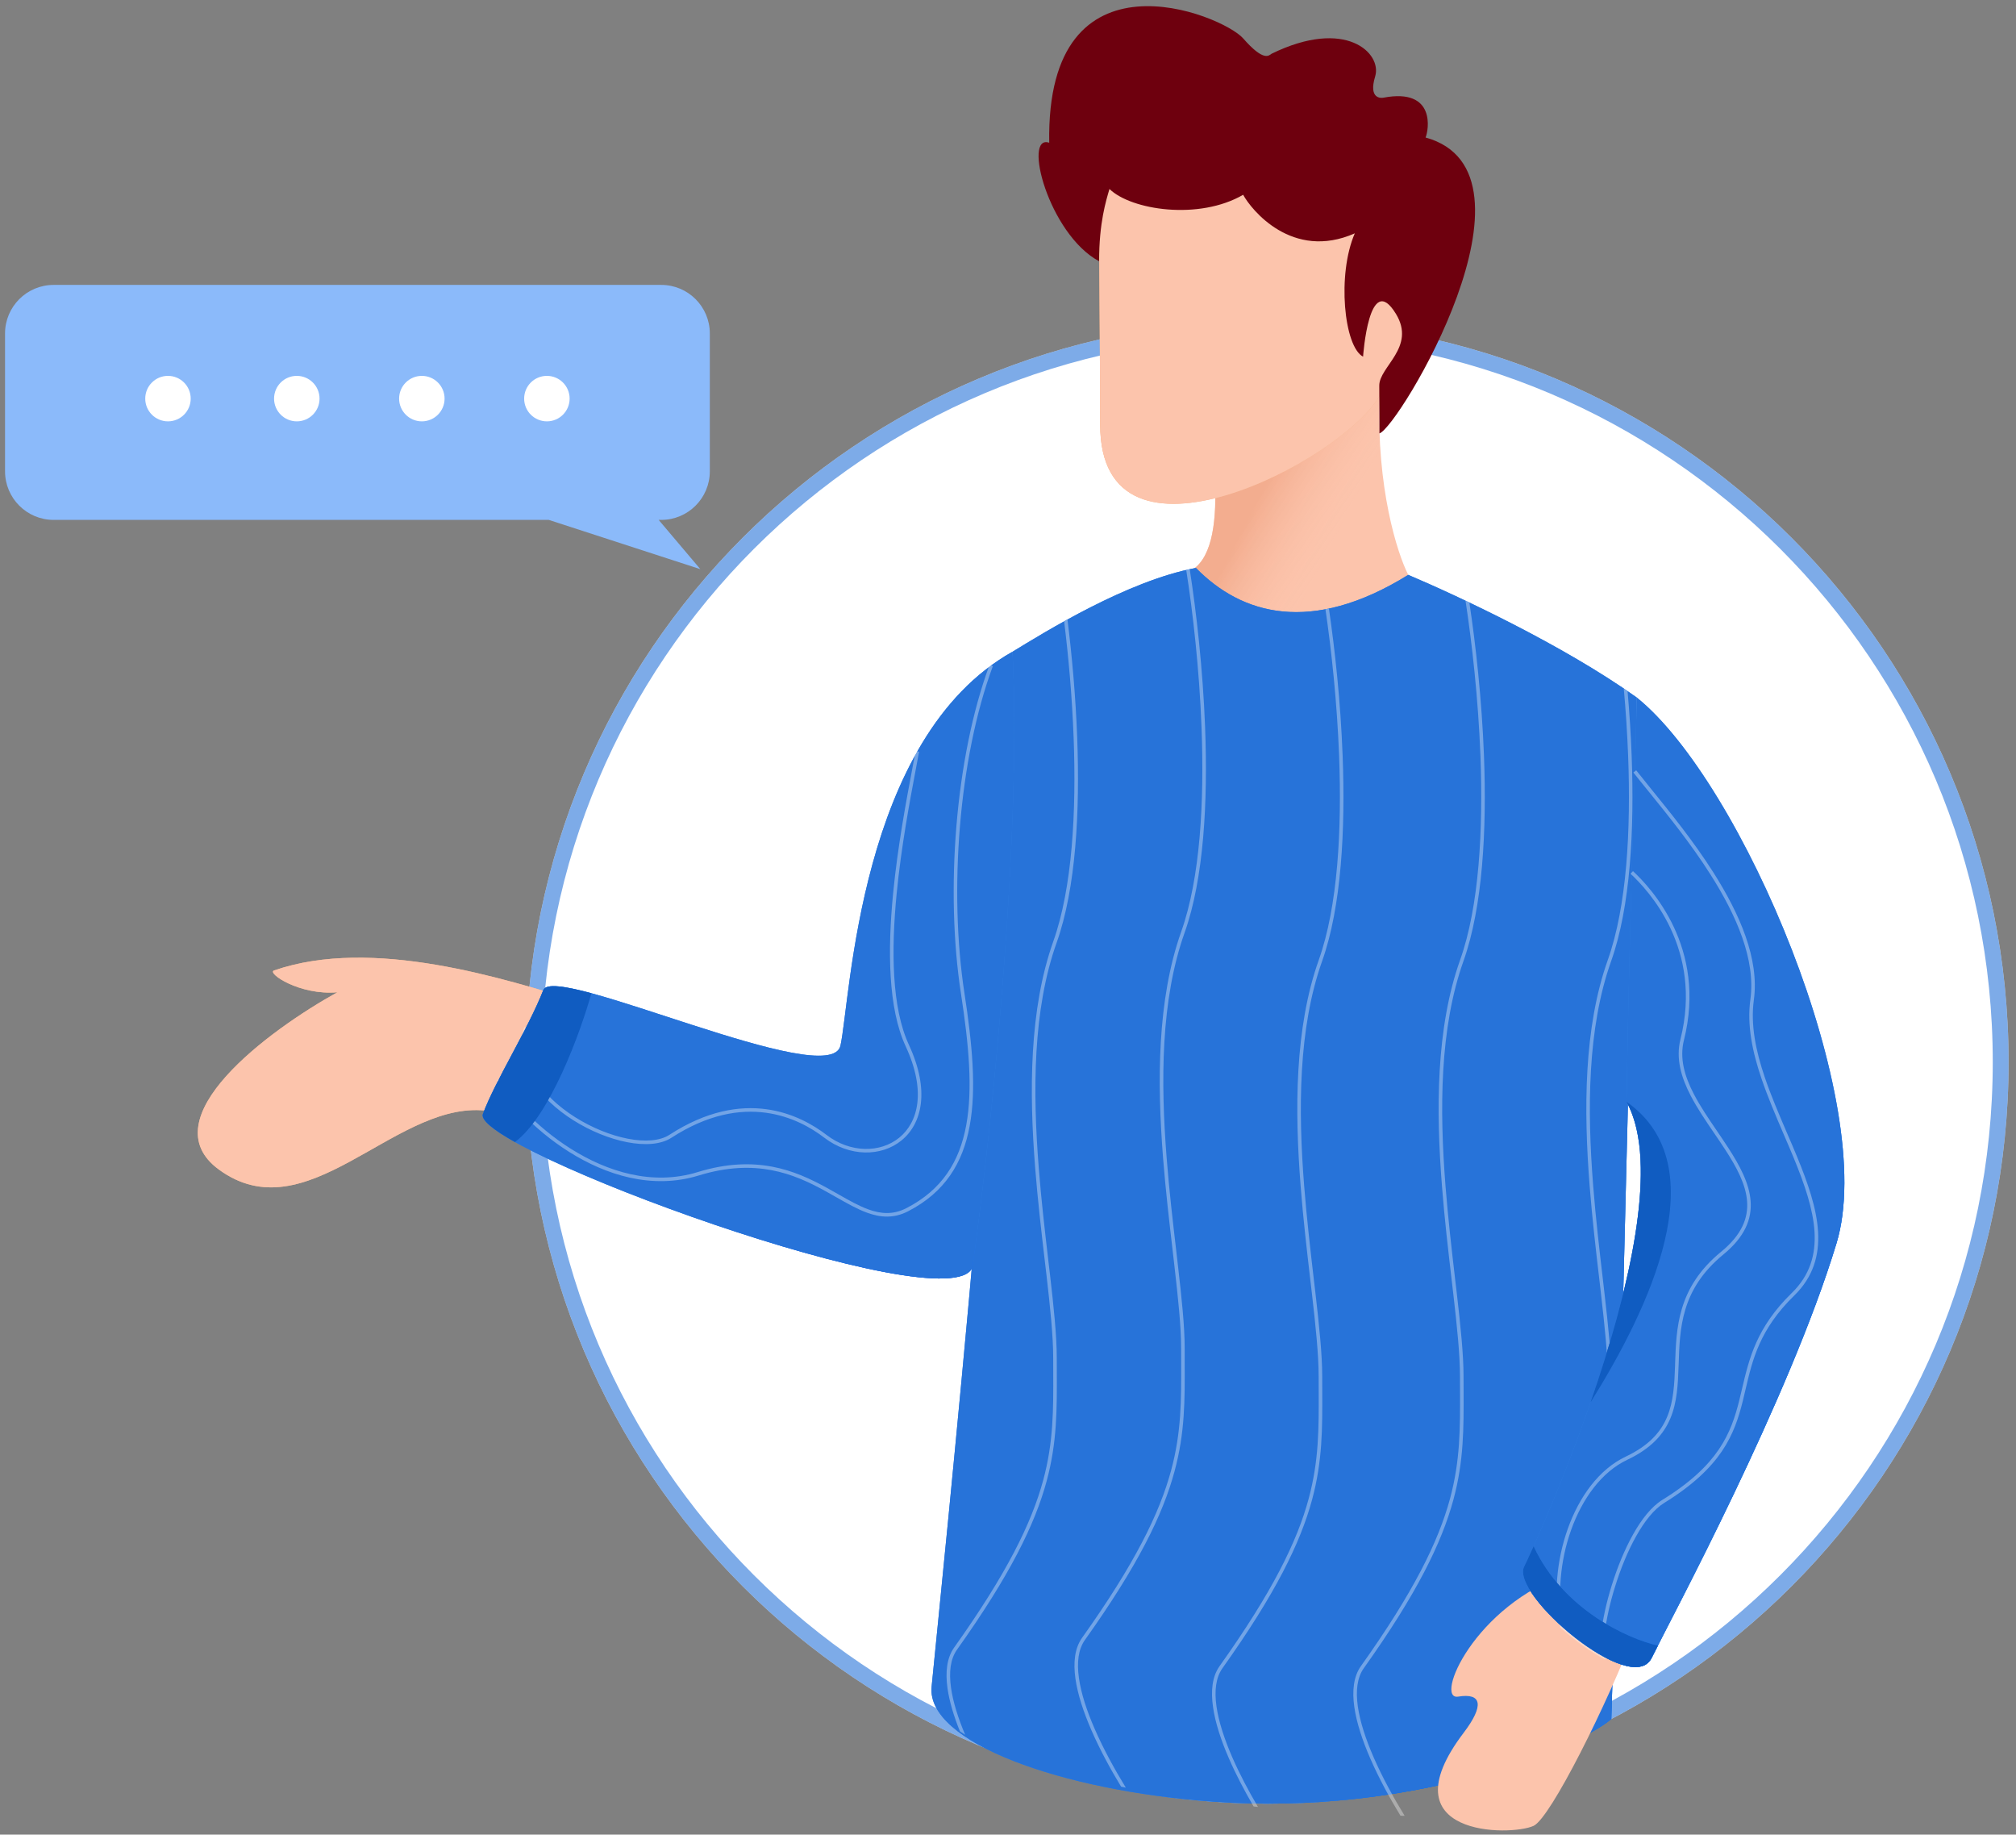 <svg width="255" height="232" viewBox="0 0 255 232" fill="none" xmlns="http://www.w3.org/2000/svg">
<rect x="0" y="0" width="255" height="232" fill="#808080" stroke="none"/>
<path d="M66.489 134.301C66.489 186.097 108.478 228.086 160.273 228.086C212.07 228.086 254.061 186.097 254.061 134.301C254.061 82.504 212.07 40.515 160.273 40.515C108.478 40.515 66.489 82.504 66.489 134.301Z" fill="white"/>
<path d="M160.273 227.086C109.03 227.086 67.489 185.545 67.489 134.301C67.489 83.057 109.03 41.515 160.273 41.515C211.517 41.515 253.061 83.057 253.061 134.301C253.061 185.545 211.517 227.086 160.273 227.086Z" stroke="#2773D9" stroke-opacity="0.6" stroke-width="2"/>
<path d="M178.127 72.696C168.607 92.434 152.261 80.663 148.508 72.695C155.956 72.693 153.568 57.597 152.499 50.049H174.498C174.083 61.675 176.743 69.992 178.127 72.696Z" fill="#FCC4AC"/>
<path d="M178.127 72.696C168.607 92.434 152.261 80.663 148.508 72.695C155.956 72.693 153.568 57.597 152.499 50.049H174.498C174.083 61.675 176.743 69.992 178.127 72.696Z" fill="url(#paint0_linear_5_1475)"/>
<path d="M128.07 82.418C127.957 114.686 119.144 200.024 117.837 213.305C117.148 220.331 134.295 226.472 153.497 227.845C178.442 229.63 199.307 221.217 203.809 217.381C205.05 179.028 207.016 95.309 207.016 88.195C197.685 81.546 184.322 75.323 178.127 72.697C165.833 80.315 157.042 77.713 151.269 71.818C142.592 73.439 132.121 79.948 128.07 82.418Z" fill="#307FE2"/>
<path d="M128.07 82.418C127.957 114.686 119.144 200.024 117.837 213.305C117.148 220.331 134.295 226.472 153.497 227.845C178.442 229.63 199.307 221.217 203.809 217.381C205.05 179.028 207.016 95.309 207.016 88.195C197.685 81.546 184.322 75.323 178.127 72.697C165.833 80.315 157.042 77.713 151.269 71.818C142.592 73.439 132.121 79.948 128.07 82.418Z" fill="url(#paint1_linear_5_1475)"/>
<path d="M128.07 82.418C127.957 114.686 119.144 200.024 117.837 213.305C117.148 220.331 134.295 226.472 153.497 227.845C178.442 229.63 199.307 221.217 203.809 217.381C205.05 179.028 207.016 95.309 207.016 88.195C197.685 81.546 184.322 75.323 178.127 72.697C165.833 80.315 157.042 77.713 151.269 71.818C142.592 73.439 132.121 79.948 128.07 82.418Z" fill="#2773D9"/>
<path opacity="0.35" d="M150.044 72.075C150.193 72.04 150.341 72.008 150.484 71.976C151.321 77.351 152.146 84.563 152.432 91.999C152.788 101.35 152.283 111.087 149.83 117.972C146.807 126.477 146.807 136.806 147.567 146.422C147.888 150.533 148.351 154.507 148.779 158.149V158.149V158.163C148.85 158.773 148.921 159.374 148.987 159.964C149.462 164.077 149.848 167.699 149.848 170.493C149.848 171.1 149.848 171.695 149.848 172.28C149.872 177.044 149.89 181.171 148.565 186.061C147.086 191.552 143.921 197.99 137.221 207.398C136.389 208.577 136.193 210.24 136.473 212.204C136.746 214.163 137.482 216.383 138.468 218.64C139.579 221.191 140.998 223.774 142.4 226.057C142.204 226.018 142.002 225.978 141.806 225.938C140.464 223.729 139.122 221.261 138.058 218.819C137.067 216.544 136.312 214.281 136.027 212.266C135.748 210.256 135.926 208.454 136.853 207.139V207.138C143.54 197.752 146.67 191.363 148.132 185.944C149.438 181.116 149.42 177.049 149.403 172.281V172.279C149.403 171.695 149.397 171.101 149.397 170.493C149.397 167.729 149.017 164.134 148.541 160.016C148.476 159.423 148.405 158.82 148.333 158.207V158.202V158.202C147.906 154.561 147.443 150.577 147.116 146.457C146.356 136.831 146.356 126.421 149.408 117.821C151.826 111.021 152.337 101.357 151.98 92.016C151.701 84.612 150.881 77.43 150.044 72.075Z" fill="white"/>
<path opacity="0.35" d="M121.415 218.938C121.629 219.085 121.849 219.231 122.08 219.376C121.201 217.289 120.548 215.247 120.293 213.43C120.019 211.466 120.209 209.803 121.041 208.624C127.74 199.217 130.906 192.778 132.391 187.287C133.709 182.398 133.692 178.27 133.674 173.506V173.496C133.668 172.915 133.668 172.323 133.668 171.719C133.668 168.925 133.288 165.304 132.813 161.191C132.741 160.6 132.67 159.999 132.599 159.389V159.375V159.375C132.171 155.733 131.708 151.759 131.387 147.648C130.627 138.032 130.627 127.703 133.656 119.198C136.103 112.313 136.608 102.576 136.251 93.226C136.05 87.96 135.58 82.807 135.022 78.339C134.88 78.416 134.737 78.494 134.6 78.572C135.147 82.987 135.604 88.06 135.8 93.242C136.156 102.583 135.646 112.247 133.228 119.047C130.176 127.647 130.176 138.057 130.936 147.683C131.262 151.804 131.726 155.787 132.153 159.428V159.428V159.433C132.225 160.046 132.296 160.649 132.367 161.242C132.842 165.361 133.217 168.955 133.217 171.719C133.217 172.326 133.222 172.92 133.222 173.502V173.507C133.24 178.275 133.258 182.342 131.957 187.17C130.49 192.589 127.36 198.978 120.673 208.364V208.365C119.746 209.68 119.568 211.482 119.847 213.492C120.085 215.18 120.655 217.041 121.415 218.938Z" fill="white"/>
<path opacity="0.35" d="M158.566 228.444C157.444 226.522 156.351 224.448 155.454 222.391C154.462 220.117 153.708 217.854 153.429 215.839C153.144 213.828 153.322 212.027 154.249 210.712V210.711C160.936 201.325 164.072 194.935 165.533 189.517C166.834 184.689 166.816 180.621 166.798 175.853V175.851C166.798 175.268 166.792 174.674 166.792 174.066C166.792 171.302 166.418 167.707 165.943 163.588C165.872 162.994 165.801 162.389 165.729 161.775V161.775C165.308 158.134 164.838 154.15 164.518 150.03C163.757 140.403 163.752 129.993 166.81 121.394C169.228 114.594 169.732 104.93 169.382 95.589C169.121 88.813 168.414 82.223 167.654 77.048C167.802 77.02 167.951 76.991 168.093 76.96C168.853 82.153 169.572 88.768 169.827 95.572C170.184 104.923 169.679 114.66 167.232 121.544C164.209 130.049 164.203 140.379 164.963 149.994C165.29 154.106 165.753 158.08 166.175 161.721V161.721C166.246 162.336 166.317 162.942 166.389 163.537C166.864 167.65 167.244 171.271 167.244 174.066C167.244 174.672 167.244 175.268 167.25 175.853C167.268 180.616 167.285 184.744 165.967 189.634C164.482 195.124 161.322 201.563 154.617 210.97C153.785 212.149 153.595 213.813 153.868 215.776C154.148 217.735 154.884 219.956 155.864 222.213C156.797 224.352 157.949 226.514 159.119 228.502C158.935 228.483 158.751 228.464 158.566 228.444Z" fill="white"/>
<path opacity="0.35" d="M177.145 229.616C175.779 227.38 174.412 224.872 173.331 222.391C172.34 220.116 171.585 217.853 171.3 215.838C171.021 213.828 171.199 212.026 172.126 210.711V210.711C178.813 201.324 181.944 194.935 183.411 189.516C184.711 184.688 184.693 180.621 184.676 175.853C184.676 175.268 184.67 174.674 184.67 174.066C184.67 171.301 184.296 167.706 183.82 163.588C183.749 162.994 183.678 162.39 183.607 161.775V161.774C183.185 158.133 182.716 154.15 182.395 150.03C181.629 140.403 181.629 129.993 184.687 121.393C187.105 114.594 187.61 104.929 187.259 95.589C186.98 88.329 186.184 81.283 185.371 75.962C185.531 76.039 185.691 76.117 185.858 76.195C186.659 81.495 187.431 88.429 187.705 95.572C188.061 104.923 187.556 114.659 185.109 121.544C182.086 130.049 182.08 140.378 182.84 149.994C183.167 154.106 183.63 158.08 184.052 161.721V161.729C184.123 162.341 184.195 162.944 184.266 163.536C184.741 167.649 185.121 171.271 185.121 174.066C185.121 174.672 185.121 175.266 185.127 175.85V175.852C185.145 180.616 185.163 184.743 183.844 189.633C182.359 195.124 179.2 201.563 172.494 210.97C171.663 212.149 171.472 213.812 171.746 215.776C172.025 217.735 172.761 219.955 173.741 222.212C174.852 224.761 176.271 227.343 177.673 229.625C177.495 229.622 177.323 229.619 177.145 229.616Z" fill="white"/>
<path opacity="0.35" d="M195.284 228.718C194.108 226.72 192.95 224.545 192.012 222.391C191.02 220.116 190.266 217.853 189.987 215.838C189.701 213.828 189.886 212.026 190.806 210.711L190.812 210.711C197.5 201.324 200.63 194.935 202.091 189.516C203.392 184.688 203.38 180.621 203.362 175.853C203.356 175.268 203.356 174.674 203.356 174.066C203.356 171.301 202.976 167.706 202.501 163.588C202.429 162.995 202.364 162.391 202.293 161.778V161.775C201.865 158.133 201.402 154.15 201.075 150.03C200.315 140.403 200.309 129.993 203.368 121.393C205.785 114.594 206.296 104.929 205.94 95.589C205.827 92.682 205.637 89.81 205.387 87.069C205.553 87.177 205.708 87.286 205.868 87.395C206.1 90.032 206.284 92.786 206.385 95.571C206.741 104.923 206.237 114.659 203.79 121.543C200.766 130.049 200.76 140.378 201.521 149.994C201.847 154.106 202.311 158.08 202.738 161.721C202.81 162.336 202.875 162.941 202.946 163.536C203.421 167.649 203.801 171.271 203.801 174.066C203.801 174.672 203.807 175.267 203.807 175.852C203.825 180.616 203.843 184.743 202.524 189.633C201.04 195.123 197.88 201.563 191.174 210.97C190.349 212.149 190.153 213.812 190.432 215.776C190.705 217.735 191.442 219.955 192.428 222.212C193.378 224.401 194.56 226.615 195.76 228.641C195.605 228.667 195.445 228.693 195.284 228.718Z" fill="white"/>
<path d="M139.159 18.315C138.862 25.075 139.159 41.593 139.159 53.692C139.159 74.144 169.812 58.286 174.498 50.048C183.728 33.823 173.524 19.191 171.576 18.315H139.159Z" fill="url(#paint2_linear_5_1475)"/>
<path d="M139.159 18.315C138.862 25.075 139.159 41.593 139.159 53.692C139.159 74.144 169.812 58.286 174.498 50.048C183.728 33.823 173.524 19.191 171.576 18.315H139.159Z" fill="#FCC4AC"/>
<path d="M174.985 12.354C181.684 11.081 180.704 16.506 180.318 17.389C196.325 21.799 176.867 54.132 174.48 54.805L174.462 48.772C174.438 46.367 179.142 43.917 176.57 39.692C173.155 34.083 172.413 45.105 172.413 45.105C169.989 43.829 169.11 34.682 171.367 29.507C163.444 33.002 158.247 26.491 157.244 24.631C151.655 27.88 143.09 26.575 140.334 23.899C139.895 25.392 139.022 28.171 139.022 33.036C132.631 29.595 129.335 16.891 132.714 18.05C132.281 -7.248 154.607 1.848 157.244 4.854C159.875 7.861 160.498 7.019 160.843 6.794C170.251 2.201 174.824 6.752 173.945 9.652C173.06 12.551 174.723 12.412 174.985 12.354Z" fill="#6E000E"/>
<path d="M42.676 125.481C37.887 125.906 33.726 123.048 34.658 122.725C47.119 118.401 63.872 123.787 73.556 126.758C76.955 133.626 71.314 141.238 68.069 144.185C66.434 142.534 63.051 140.398 60.833 140.398C49.561 139.778 38.712 155.952 27.688 147.901C18.869 141.46 34.005 130.27 42.676 125.481Z" fill="#F4B88E"/>
<path d="M42.676 125.481C37.887 125.906 33.726 123.048 34.658 122.725C47.119 118.401 63.872 123.787 73.556 126.758C76.955 133.626 71.314 141.238 68.069 144.185C66.434 142.534 63.051 140.398 60.833 140.398C49.561 139.778 38.712 155.952 27.688 147.901C18.869 141.46 34.005 130.27 42.676 125.481Z" fill="#FCC4AC"/>
<path d="M128.069 82.413C129.239 104.048 125.693 141.312 122.997 160.274C120.146 167.42 59.471 145.17 61.083 140.868C62.696 136.566 66.734 130.261 68.728 125.197C70.096 121.723 105.019 138.09 106.31 132.219C107.602 126.348 108.596 93.355 128.069 82.413Z" fill="#307FE2"/>
<path d="M128.069 82.413C129.239 104.048 125.693 141.312 122.997 160.274C120.146 167.42 59.471 145.17 61.083 140.868C62.696 136.566 66.734 130.261 68.728 125.197C70.096 121.723 105.019 138.09 106.31 132.219C107.602 126.348 108.596 93.355 128.069 82.413Z" fill="url(#paint3_linear_5_1475)"/>
<path d="M128.069 82.413C129.239 104.048 125.693 141.312 122.997 160.274C120.146 167.42 59.471 145.17 61.083 140.868C62.696 136.566 66.734 130.261 68.728 125.197C70.096 121.723 105.019 138.09 106.31 132.219C107.602 126.348 108.596 93.355 128.069 82.413Z" fill="#2773D9"/>
<path opacity="0.35" fill-rule="evenodd" clip-rule="evenodd" d="M125.167 84.07C120.789 95.859 119.572 112.801 121.55 125.65C122.536 132.058 123.064 137.686 122.215 142.294C121.371 146.885 119.162 150.456 114.658 152.774C112.99 153.633 111.448 153.526 109.823 152.933C108.614 152.492 107.381 151.79 106.025 151.019C105.537 150.741 105.032 150.454 104.507 150.167C100.561 148.009 95.62 145.951 88.243 148.221C82.493 149.991 76.784 148.15 72.233 145.29C67.676 142.426 64.328 138.571 63.301 136.394L62.895 136.586C63.968 138.862 67.388 142.775 71.994 145.67C76.604 148.567 82.452 150.473 88.375 148.651C95.589 146.431 100.398 148.432 104.291 150.561C104.797 150.837 105.291 151.118 105.773 151.392C107.14 152.17 108.422 152.899 109.669 153.355C111.376 153.978 113.055 154.105 114.864 153.174C119.512 150.782 121.793 147.082 122.654 142.375C123.521 137.686 122.975 131.99 121.989 125.581C120.023 112.796 121.241 95.933 125.588 84.226L125.167 84.07ZM115.863 97.146C116.006 96.388 116.138 95.689 116.252 95.061L115.811 94.98C115.697 95.605 115.566 96.302 115.423 97.059C114.651 101.151 113.544 107.02 112.963 113.024C112.275 120.127 112.317 127.477 114.557 132.314C117.19 137.996 116.125 141.924 113.752 143.863C111.362 145.815 107.559 145.832 104.535 143.513C102.898 142.258 100.297 140.722 96.919 140.268C93.535 139.814 89.392 140.448 84.68 143.503C83.475 144.284 81.58 144.42 79.415 144C77.261 143.583 74.884 142.625 72.754 141.282C70.624 139.938 68.756 138.217 67.605 136.282C66.456 134.352 66.025 132.217 66.744 130.02L66.317 129.88C65.549 132.226 66.019 134.496 67.219 136.512C68.417 138.524 70.344 140.292 72.514 141.661C74.686 143.032 77.115 144.012 79.33 144.441C81.534 144.867 83.573 144.756 84.924 143.88C89.552 140.879 93.588 140.273 96.859 140.713C100.135 141.153 102.664 142.644 104.262 143.87C107.426 146.295 111.462 146.313 114.036 144.211C116.625 142.095 117.647 137.915 114.965 132.125C112.78 127.409 112.723 120.17 113.41 113.067C113.989 107.085 115.091 101.239 115.863 97.146Z" fill="white"/>
<path d="M68.728 125.197C66.734 130.262 62.696 136.566 61.083 140.868C60.807 141.605 62.358 142.868 65.132 144.42C69.586 141.122 73.437 130.501 74.805 125.603C71.421 124.687 69.064 124.345 68.728 125.197Z" fill="#105CC1"/>
<path d="M193.989 230.889C196.103 229.908 203.237 215.698 207.014 205.816L198.449 198.952C186.405 202.995 181.415 215.047 184.439 214.551C187.462 214.054 187.741 215.688 185.139 219.118C175.144 232.276 191.079 232.243 193.989 230.889Z" fill="#FCC4AC"/>
<path d="M232.303 157.191C237.631 139.628 220.312 98.834 207.014 88.196C207.014 92.539 206.182 112.639 205.731 139.326C213.363 153.001 194.547 194.601 192.789 198.11C191.025 201.619 206.396 214.735 208.908 209.66C211.421 204.584 226.311 176.939 232.303 157.191Z" fill="#307FE2"/>
<path d="M232.303 157.191C237.631 139.628 220.312 98.834 207.014 88.196C207.014 92.539 206.182 112.639 205.731 139.326C213.363 153.001 194.547 194.601 192.789 198.11C191.025 201.619 206.396 214.735 208.908 209.66C211.421 204.584 226.311 176.939 232.303 157.191Z" fill="url(#paint4_linear_5_1475)"/>
<path d="M232.303 157.191C237.631 139.628 220.312 98.834 207.014 88.196C207.014 92.539 206.182 112.639 205.731 139.326C213.363 153.001 194.547 194.601 192.789 198.11C191.025 201.619 206.396 214.735 208.908 209.66C211.421 204.584 226.311 176.939 232.303 157.191Z" fill="#2773D9"/>
<path opacity="0.35" fill-rule="evenodd" clip-rule="evenodd" d="M208.906 99.841C208.187 98.952 207.528 98.137 206.958 97.41L206.601 97.687C207.177 98.422 207.848 99.245 208.573 100.139C210.907 103.019 213.859 106.654 216.353 110.586C219.632 115.746 222.091 121.359 221.402 126.387C220.951 129.632 221.657 133.02 222.81 136.402C223.605 138.745 224.615 141.103 225.607 143.419C226.047 144.441 226.486 145.455 226.896 146.455C228.244 149.735 229.337 152.875 229.515 155.763C229.687 158.638 228.951 161.258 226.629 163.518C222.162 167.876 221.242 171.82 220.357 175.583C220.244 176.074 220.131 176.562 220.006 177.048C219.484 179.147 218.83 181.199 217.423 183.275C216.015 185.35 213.847 187.463 210.278 189.665C208.888 190.521 207.629 192.132 206.554 194.056C205.473 195.986 204.558 198.254 203.875 200.455C203.186 202.655 202.723 204.796 202.545 206.472C202.455 207.309 202.432 208.039 202.497 208.606C202.515 208.784 202.545 208.95 202.586 209.1C200.977 208.184 199.284 206.929 197.769 205.575C196.95 201.855 197.324 197.393 198.732 193.467C200.145 189.513 202.58 186.141 205.829 184.603C208.846 183.177 210.438 181.381 211.293 179.336C212.137 177.306 212.244 175.049 212.321 172.731C212.327 172.636 212.327 172.542 212.333 172.447C212.404 170.206 212.481 167.903 213.17 165.617C213.883 163.242 215.255 160.879 217.981 158.643C220.689 156.424 221.604 154.174 221.432 151.89C221.271 149.63 220.048 147.378 218.599 145.142C218.141 144.436 217.66 143.733 217.185 143.029C216.134 141.486 215.077 139.941 214.263 138.375C213.075 136.101 212.422 133.832 212.998 131.535C215.938 119.815 208.799 112.248 206.554 110.162L206.245 110.491C208.46 112.546 215.439 119.953 212.558 131.426C211.947 133.879 212.659 136.268 213.865 138.582C214.691 140.173 215.771 141.754 216.829 143.309C217.31 144.007 217.779 144.701 218.224 145.387C219.674 147.62 220.832 149.788 220.986 151.922C221.141 154.032 220.321 156.149 217.702 158.295C214.898 160.589 213.479 163.029 212.742 165.488C212.036 167.831 211.958 170.187 211.881 172.416C211.881 172.516 211.875 172.616 211.875 172.716C211.792 175.045 211.685 177.221 210.877 179.164C210.076 181.093 208.567 182.812 205.639 184.198C202.242 185.805 199.741 189.299 198.31 193.316C196.873 197.335 196.48 201.916 197.348 205.743L197.365 205.813L197.419 205.861C199.177 207.441 201.184 208.897 203.038 209.859L203.275 209.477C203.21 209.433 203.138 209.344 203.079 209.184C203.02 209.026 202.972 208.817 202.943 208.556C202.883 208.035 202.901 207.341 202.99 206.52C203.162 204.88 203.62 202.768 204.303 200.589C204.98 198.409 205.882 196.171 206.946 194.276C208.009 192.374 209.22 190.843 210.515 190.047C214.12 187.82 216.342 185.666 217.797 183.527C219.246 181.387 219.917 179.276 220.446 177.157C220.564 176.666 220.683 176.175 220.796 175.682C221.675 171.929 222.572 168.103 226.943 163.839C229.373 161.473 230.139 158.719 229.961 155.736C229.782 152.767 228.66 149.567 227.312 146.285C226.896 145.27 226.456 144.249 226.011 143.222C225.025 140.915 224.021 138.584 223.231 136.257C222.091 132.901 221.408 129.592 221.842 126.448C222.56 121.251 220.018 115.519 216.734 110.346C214.221 106.388 211.246 102.723 208.906 99.841Z" fill="white"/>
<path d="M201.188 177.336C205.916 163.689 210.044 147.052 205.732 139.327C217.314 147.447 208.517 165.616 201.188 177.336Z" fill="#105CC1"/>
<path d="M192.789 198.11C191.025 201.62 206.396 214.735 208.908 209.66C209.104 209.269 209.372 208.744 209.698 208.099C206.016 207.276 197.725 203.612 193.983 195.534C193.407 196.821 192.985 197.712 192.789 198.11Z" fill="#307FE2"/>
<path d="M192.789 198.11C191.025 201.62 206.396 214.735 208.908 209.66C209.104 209.269 209.372 208.744 209.698 208.099C206.016 207.276 197.725 203.612 193.983 195.534C193.407 196.821 192.985 197.712 192.789 198.11Z" fill="url(#paint5_linear_5_1475)"/>
<path d="M192.789 198.11C191.025 201.62 206.396 214.735 208.908 209.66C209.104 209.269 209.372 208.744 209.698 208.099C206.016 207.276 197.725 203.612 193.983 195.534C193.407 196.821 192.985 197.712 192.789 198.11Z" fill="#105CC1"/>
<path d="M83.638 36.029H6.784C3.389 36.029 0.637 38.781 0.637 42.175V59.598C0.637 62.992 3.389 65.745 6.784 65.745H69.415L88.586 71.975L83.314 65.745H83.638C87.032 65.745 89.784 62.992 89.784 59.598V42.175C89.784 38.781 87.032 36.029 83.638 36.029Z" fill="#8BBAFA"/>
<path fill-rule="evenodd" clip-rule="evenodd" d="M21.246 53.283C22.834 53.283 24.122 51.996 24.122 50.408C24.122 48.819 22.834 47.532 21.246 47.532C19.658 47.532 18.371 48.819 18.371 50.408C18.371 51.996 19.658 53.283 21.246 53.283ZM37.542 53.283C39.13 53.283 40.418 51.996 40.418 50.408C40.418 48.819 39.13 47.532 37.542 47.532C35.954 47.532 34.666 48.819 34.666 50.408C34.666 51.996 35.954 53.283 37.542 53.283ZM56.234 50.408C56.234 51.996 54.947 53.283 53.358 53.283C51.77 53.283 50.483 51.996 50.483 50.408C50.483 48.819 51.77 47.532 53.358 47.532C54.947 47.532 56.234 48.819 56.234 50.408ZM69.175 53.283C70.763 53.283 72.051 51.996 72.051 50.408C72.051 48.819 70.763 47.532 69.175 47.532C67.587 47.532 66.299 48.819 66.299 50.408C66.299 51.996 67.587 53.283 69.175 53.283Z" fill="white"/>
<defs>
<linearGradient id="paint0_linear_5_1475" x1="157.268" y1="66.784" x2="166.961" y2="71.735" gradientUnits="userSpaceOnUse">
<stop stop-color="#F3AD8F"/>
<stop offset="1" stop-color="#FCC4AC" stop-opacity="0"/>
</linearGradient>
<linearGradient id="paint1_linear_5_1475" x1="192.613" y1="196.447" x2="168.369" y2="184.047" gradientUnits="userSpaceOnUse">
<stop stop-color="#026CF0"/>
<stop offset="1" stop-color="#307FE2" stop-opacity="0"/>
</linearGradient>
<linearGradient id="paint2_linear_5_1475" x1="136.041" y1="45.947" x2="155.136" y2="48.083" gradientUnits="userSpaceOnUse">
<stop stop-color="#FEA568"/>
<stop offset="1" stop-color="#F4B88E"/>
</linearGradient>
<linearGradient id="paint3_linear_5_1475" x1="100.668" y1="160.38" x2="101.922" y2="149.993" gradientUnits="userSpaceOnUse">
<stop stop-color="#0154F7"/>
<stop offset="1" stop-color="#307FE2" stop-opacity="0"/>
</linearGradient>
<linearGradient id="paint4_linear_5_1475" x1="231.317" y1="160.785" x2="222.67" y2="157.135" gradientUnits="userSpaceOnUse">
<stop stop-color="#0071FF"/>
<stop offset="1" stop-color="#307FE2" stop-opacity="0"/>
</linearGradient>
<linearGradient id="paint5_linear_5_1475" x1="231.317" y1="160.786" x2="222.67" y2="157.135" gradientUnits="userSpaceOnUse">
<stop stop-color="#0071FF"/>
<stop offset="1" stop-color="#307FE2" stop-opacity="0"/>
</linearGradient>
</defs>
</svg>
